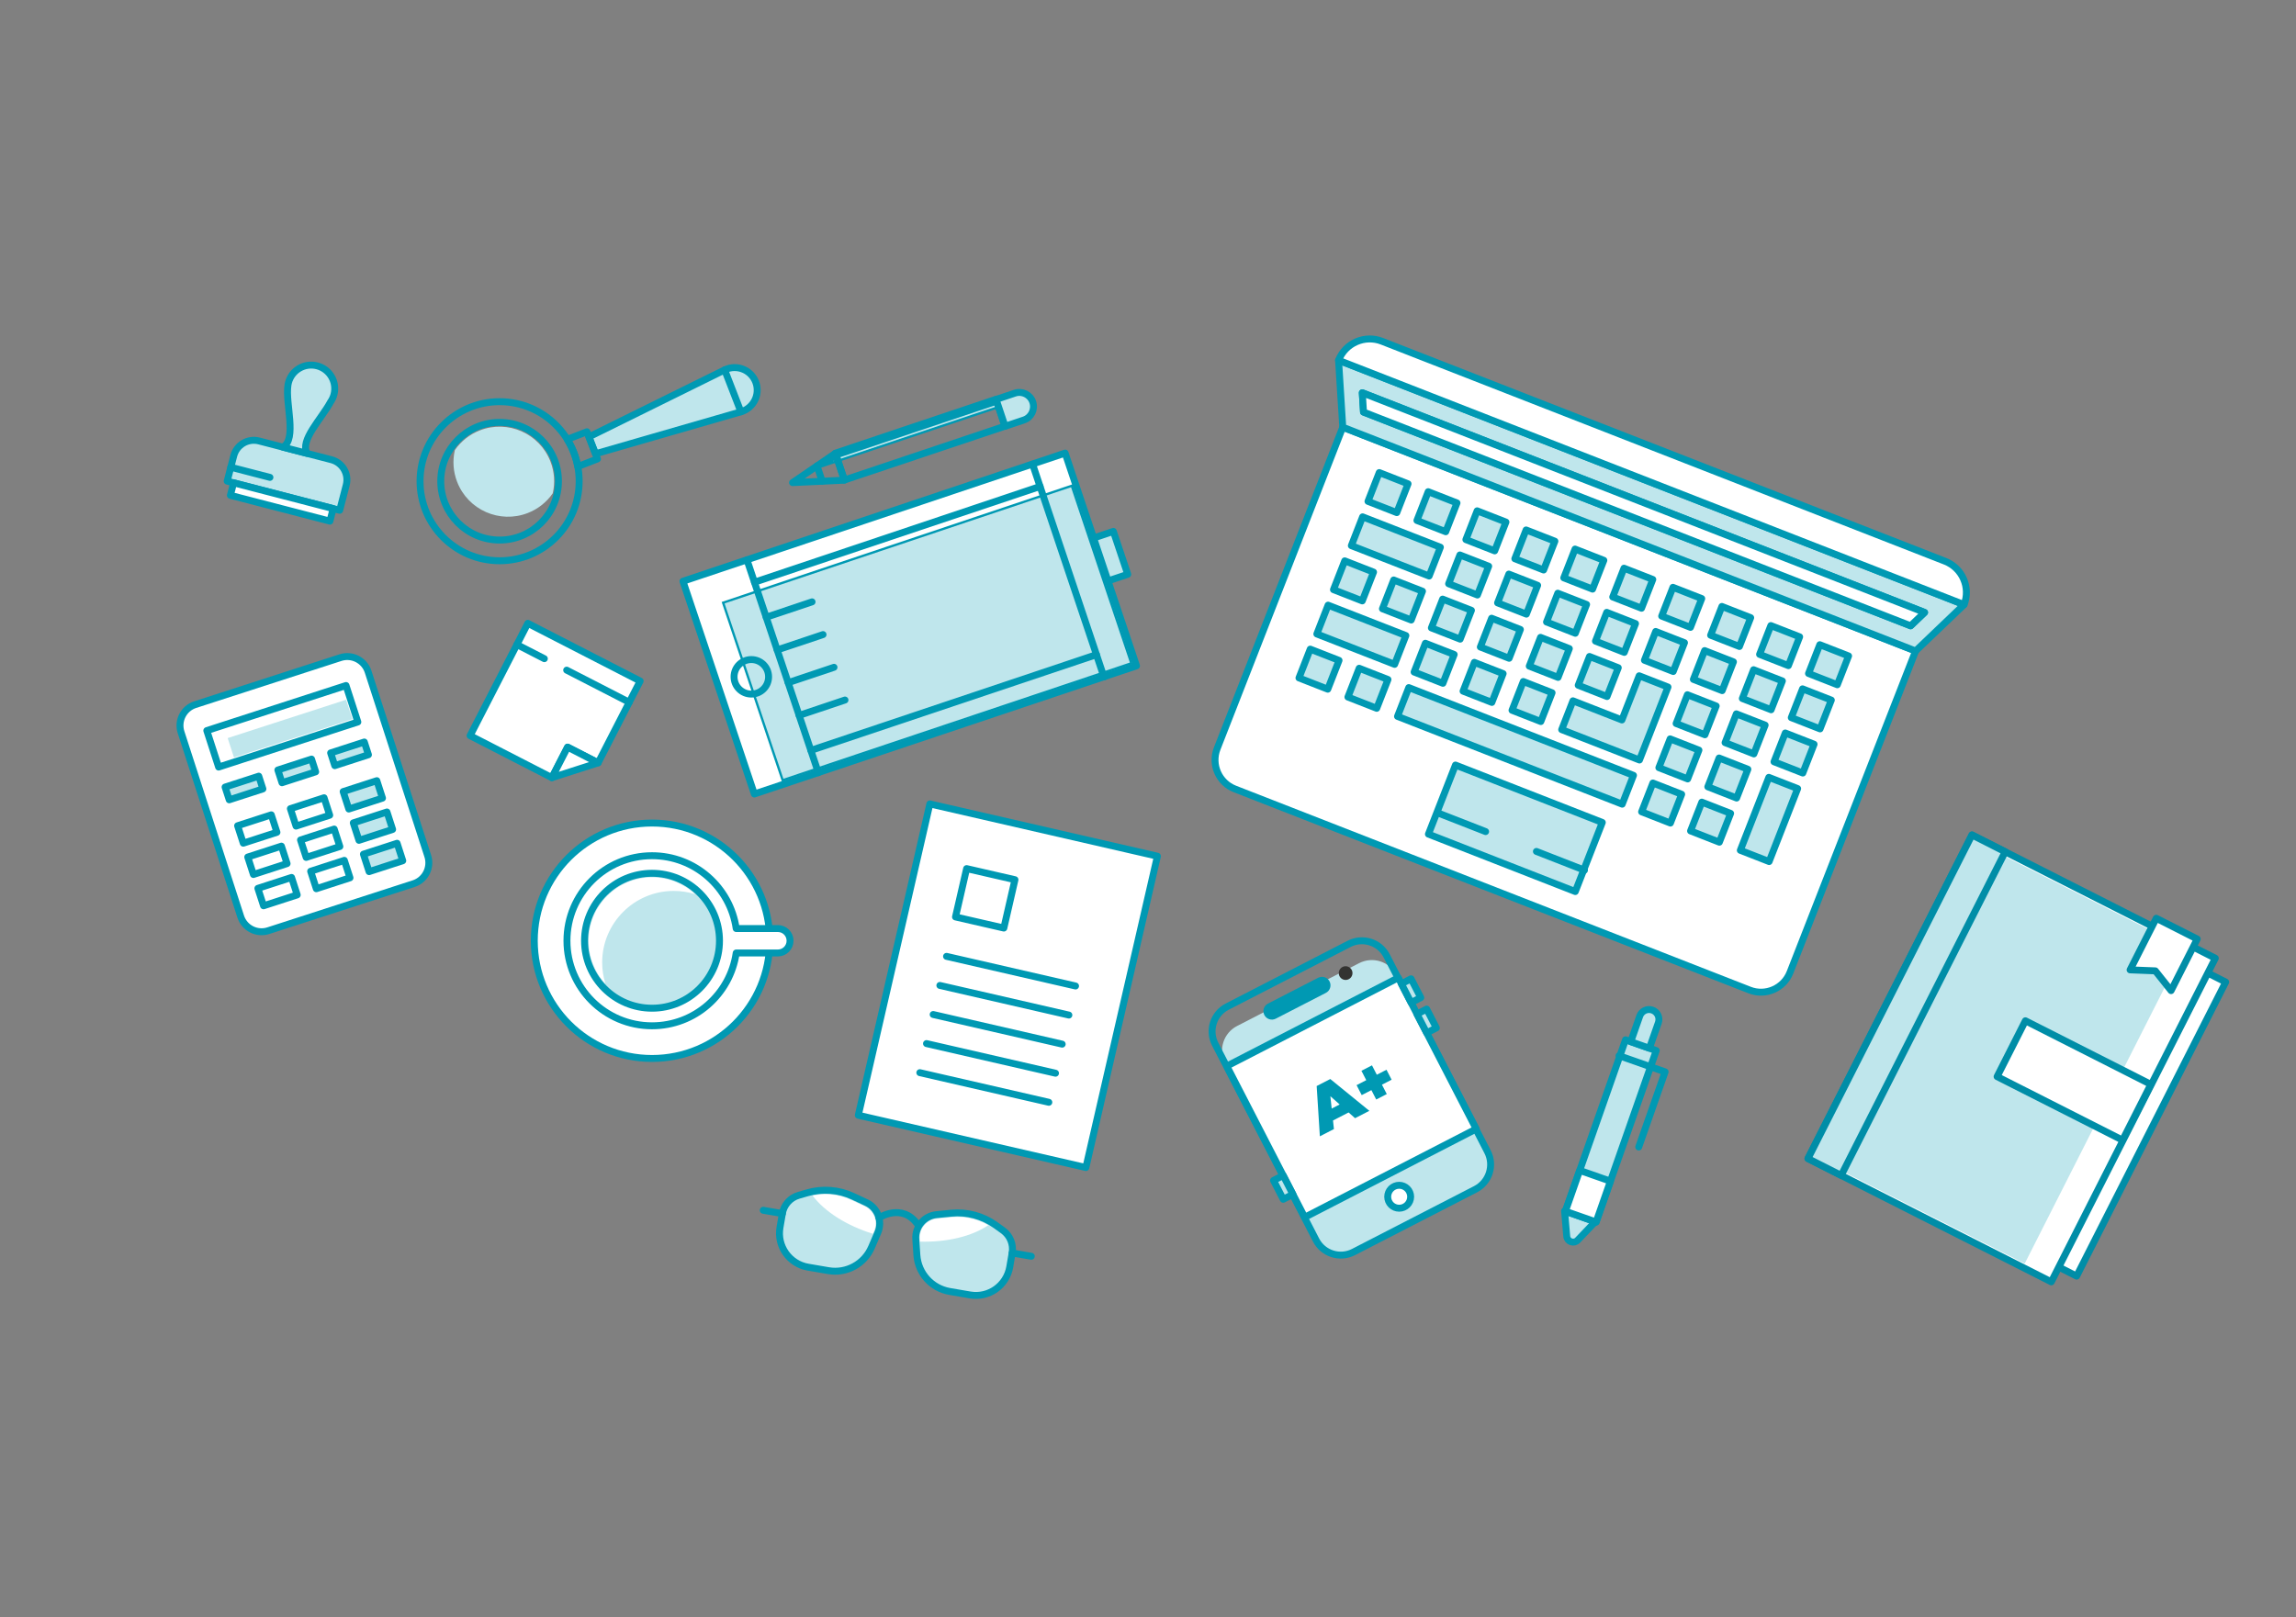 <?xml version="1.0" encoding="iso-8859-1"?>
<!-- Generator: Adobe Illustrator 22.1.0, SVG Export Plug-In . SVG Version: 6.00 Build 0)  -->
<svg version="1.1" id="Capa_1" xmlns="http://www.w3.org/2000/svg" xmlns:xlink="http://www.w3.org/1999/xlink" x="0px" y="0px"
	 viewBox="0 0 993.745 700" style="enable-background:new 0 0 993.745 700;" xml:space="preserve">
<rect x="0" y="0" width="993.745" height="700" fill="#808080" stroke="none"/>
<g id="XMLID_1_">
	<g id="XMLID_41_">
		<path id="XMLID_11_" style="fill:#BFE6EC;" d="M588.245,416.952l-52.798,27.184c-5.919,3.047-8.246,10.316-5.199,16.234
			l0.673,1.307l4.306,8.364l29.394,57.09l4.306,8.364l0.673,1.307c3.047,5.919,10.316,8.246,16.234,5.199l52.798-27.184
			c5.919-3.047,8.246-10.316,5.199-16.234l-0.673-1.307l-4.306-8.364l-29.394-57.09l-4.306-8.364l-0.673-1.307
			C601.432,416.233,594.164,413.905,588.245,416.952z"/>
		
			<path id="XMLID_9_" style="fill:none;stroke:#0099B3;stroke-width:3;stroke-linecap:round;stroke-linejoin:round;stroke-miterlimit:10;" d="
			M583.939,408.588l-52.798,27.184c-5.919,3.047-8.246,10.315-5.199,16.234l43.658,84.795c3.047,5.919,10.315,8.246,16.234,5.199
			l52.798-27.184c5.919-3.047,8.246-10.315,5.199-16.234l-43.658-84.795C597.125,407.869,589.857,405.541,583.939,408.588z"/>
		
			<rect id="XMLID_10_" x="543.14" y="438.484" transform="matrix(0.889 -0.458 0.458 0.889 -152.692 320.457)" style="fill:#FFFFFF;stroke:#0099B3;stroke-width:3;stroke-linecap:round;stroke-linejoin:round;stroke-miterlimit:10;" width="83.492" height="73.62"/>
		
			<circle id="XMLID_12_" style="fill:#FFFFFF;stroke:#0099B3;stroke-width:3;stroke-linecap:round;stroke-linejoin:round;stroke-miterlimit:10;" cx="605.586" cy="518.067" r="4.967"/>
		<circle id="XMLID_13_" style="fill:#333331;" cx="582.409" cy="421.245" r="2.97"/>
		<path id="XMLID_15_" style="fill:#0099B3;" d="M573.868,429.81l-21.694,11.17c-1.804,0.929-4.02,0.219-4.949-1.585l0,0
			c-0.929-1.804-0.219-4.02,1.585-4.949l21.694-11.17c1.804-0.929,4.02-0.219,4.949,1.585l0,0
			C576.382,426.666,575.672,428.881,573.868,429.81z"/>
		<g id="XMLID_18_">
			<g id="XMLID_25_">
				<path style="fill:#0099B3;" d="M583.698,481.582l-6.752,3.477l0.401,3.711l-6.092,3.137l-1.381-21.767l5.889-3.032
					l16.915,13.769l-6.193,3.188L583.698,481.582z M579.826,478.117l-4.026-3.579l0.574,5.356L579.826,478.117z"/>
				<path style="fill:#0099B3;" d="M602.317,467.403l-4.188,2.156l2.091,4.061l-4.568,2.353l-2.091-4.061l-4.188,2.156l-2.222-4.314
					l4.188-2.156l-2.091-4.062l4.568-2.353l2.091,4.062l4.188-2.156L602.317,467.403z"/>
			</g>
		</g>
		
			<rect id="XMLID_26_" x="608.329" y="424.475" transform="matrix(0.889 -0.458 0.458 0.889 -128.666 327.136)" style="fill:#BFE6EC;stroke:#0099B3;stroke-width:3;stroke-linecap:round;stroke-linejoin:round;stroke-miterlimit:10;" width="4.704" height="9.166"/>
		
			<rect id="XMLID_27_" x="615.079" y="437.586" transform="matrix(0.889 -0.458 0.458 0.889 -133.919 331.68)" style="fill:#BFE6EC;stroke:#0099B3;stroke-width:3;stroke-linecap:round;stroke-linejoin:round;stroke-miterlimit:10;" width="4.704" height="9.166"/>
		
			<rect id="XMLID_28_" x="552.961" y="509.608" transform="matrix(0.889 -0.458 0.458 0.889 -173.778 311.234)" style="fill:#BFE6EC;stroke:#0099B3;stroke-width:3;stroke-linecap:round;stroke-linejoin:round;stroke-miterlimit:10;" width="4.704" height="9.166"/>
	</g>
	<g id="XMLID_8_">
		
			<path id="XMLID_29_" style="fill:#BFE6EC;stroke:#0099B3;stroke-width:3;stroke-linecap:round;stroke-linejoin:round;stroke-miterlimit:10;" d="
			M358.56,550.062l-8.822-1.514c-8.1-1.39-13.539-9.083-12.149-17.182l1.033-6.02c0.647-3.768,3.387-6.837,7.059-7.904l3.737-1.086
			c6.569-1.909,13.607-1.362,19.802,1.538l5.777,2.704c4.888,2.288,7.075,8.045,4.939,13.001l-2.736,6.351
			C374.068,547.222,366.363,551.401,358.56,550.062z"/>
		
			<line id="XMLID_30_" style="fill:none;stroke:#0099B3;stroke-width:3;stroke-linecap:round;stroke-linejoin:round;stroke-miterlimit:10;" x1="338.622" y1="525.346" x2="330.336" y2="523.925"/>
		
			<path id="XMLID_33_" style="fill:#BFE6EC;stroke:#0099B3;stroke-width:3;stroke-linecap:round;stroke-linejoin:round;stroke-miterlimit:10;" d="
			M411.038,559.067l8.822,1.514c8.1,1.39,15.792-4.049,17.182-12.149l1.033-6.02c0.647-3.768-0.914-7.575-4.02-9.805l-3.161-2.27
			c-5.556-3.99-12.375-5.821-19.182-5.152l-6.348,0.624c-5.371,0.528-9.352,5.226-8.991,10.611l0.462,6.9
			C397.365,551.22,403.235,557.728,411.038,559.067z"/>
		
			<line id="XMLID_32_" style="fill:none;stroke:#0099B3;stroke-width:3;stroke-linecap:round;stroke-linejoin:round;stroke-miterlimit:10;" x1="438.075" y1="542.412" x2="446.361" y2="543.834"/>
		
			<path id="XMLID_31_" style="fill:none;stroke:#0099B3;stroke-width:3;stroke-linecap:round;stroke-linejoin:round;stroke-miterlimit:10;" d="
			M380.438,527.194c0,0,10.009-6.647,16.74,2.872"/>
		<g id="XMLID_40_">
			<path id="XMLID_36_" style="fill:#FFFFFF;" d="M398.133,536.301l0.079,1.194c11.676,0.318,22.419-2.28,29.528-7.098
				c-2.734-1.592-5.721-2.672-8.814-3.203c-2.308-0.396-4.676-0.487-7.042-0.254l-6.347,0.625
				C401.086,528.003,397.834,531.84,398.133,536.301z"/>
			<path id="XMLID_48_" style="fill:#FFFFFF;" d="M377.8,534.101l0.517-1.199c1.769-4.108-0.018-8.809-4.068-10.706c0,0,0,0-0.001,0
				l-5.777-2.705c-5.245-2.457-11.13-3.111-16.756-1.898C356.984,524.563,366.473,530.587,377.8,534.101z"/>
		</g>
	</g>
	<g id="XMLID_34_">
		
			<circle id="XMLID_38_" style="fill:#FFFFFF;stroke:#0099B3;stroke-width:3;stroke-linecap:round;stroke-linejoin:round;stroke-miterlimit:10;" cx="282.202" cy="407.249" r="50.958"/>
		
			<path id="XMLID_43_" style="fill:#FFFFFF;stroke:#0099B3;stroke-width:3;stroke-linecap:round;stroke-linejoin:round;stroke-miterlimit:10;" d="
			M336.657,401.957h-18.023c-2.567-17.824-17.896-31.524-36.431-31.524c-20.333,0-36.815,16.483-36.815,36.815
			s16.483,36.815,36.815,36.815c18.535,0,33.864-13.699,36.431-31.524h18.023c2.923,0,5.292-2.369,5.292-5.292
			S339.579,401.957,336.657,401.957z"/>
		
			<circle id="XMLID_39_" style="fill:#BFE6EC;stroke:#0099B3;stroke-width:3;stroke-linecap:round;stroke-linejoin:round;stroke-miterlimit:10;" cx="282.202" cy="407.249" r="29.203"/>
		<path id="XMLID_46_" style="fill:#FFFFFF;" d="M300.819,387.08c-4.999-4.636-11.583-7.27-18.617-7.27
			c-15.13,0-27.439,12.309-27.439,27.439c0,7.034,2.634,13.618,7.27,18.617c-0.926-2.968-1.403-6.074-1.403-9.222
			c0-17.075,13.891-30.967,30.967-30.967C294.744,385.677,297.851,386.154,300.819,387.08z"/>
	</g>
	<g id="XMLID_42_">
		
			<path id="XMLID_44_" style="fill:#FFFFFF;stroke:#0099B3;stroke-width:3;stroke-linecap:round;stroke-linejoin:round;stroke-miterlimit:10;" d="
			M757.264,428.589l-222.794-87.051c-6.943-2.713-10.373-10.541-7.66-17.484l54.358-139.122l247.937,96.875L774.748,420.93
			C772.035,427.873,764.208,431.302,757.264,428.589z"/>
		
			<polygon id="XMLID_45_" style="fill:#BFE6EC;stroke:#0099B3;stroke-width:3;stroke-linecap:round;stroke-linejoin:round;stroke-miterlimit:10;" points="
			829.107,281.808 581.169,184.933 579.354,155.959 850.084,261.741 		"/>
		
			<path id="XMLID_47_" style="fill:#FFFFFF;stroke:#0099B3;stroke-width:3;stroke-linecap:round;stroke-linejoin:round;stroke-miterlimit:10;" d="
			M841.855,242.956L598.138,147.73c-7.46-2.915-15.87,0.77-18.784,8.229l0,0l270.73,105.781l0,0
			C852.999,254.281,849.314,245.871,841.855,242.956z"/>
		<g id="XMLID_49_">
			
				<polygon id="XMLID_51_" style="fill:#FFFFFF;stroke:#0099B3;stroke-width:3;stroke-linecap:round;stroke-linejoin:round;stroke-miterlimit:10;" points="
				590.148,178.381 589.624,170.032 832.993,265.123 826.949,270.905 			"/>
			
				<polygon id="XMLID_50_" style="fill:#FFFFFF;stroke:#0099B3;stroke-width:3;stroke-linecap:round;stroke-linejoin:round;stroke-miterlimit:10;" points="
				590.148,178.381 589.624,170.032 832.993,265.123 826.949,270.905 			"/>
		</g>
		
			<rect id="XMLID_52_" x="622.045" y="342.61" transform="matrix(0.931 0.364 -0.364 0.931 175.53 -214.208)" style="fill:#BFE6EC;stroke:#0099B3;stroke-width:3;stroke-linecap:round;stroke-linejoin:round;stroke-miterlimit:10;" width="68.268" height="32.126"/>
		
			<line id="XMLID_53_" style="fill:#FFFFFF;stroke:#0099B3;stroke-width:3;stroke-linecap:round;stroke-linejoin:round;stroke-miterlimit:10;" x1="622.194" y1="351.861" x2="642.99" y2="359.987"/>
		
			<line id="XMLID_54_" style="fill:#FFFFFF;stroke:#0099B3;stroke-width:3;stroke-linecap:round;stroke-linejoin:round;stroke-miterlimit:10;" x1="664.984" y1="368.581" x2="685.78" y2="376.706"/>
		
			<rect id="XMLID_55_" x="564.454" y="283.067" transform="matrix(0.931 0.364 -0.364 0.931 144.619 -187.988)" style="fill:#BFE6EC;stroke:#0099B3;stroke-width:3;stroke-linecap:round;stroke-linejoin:round;stroke-miterlimit:10;" width="13.386" height="13.386"/>
		
			<rect id="XMLID_56_" x="585.649" y="291.349" transform="matrix(0.931 0.364 -0.364 0.931 149.086 -195.134)" style="fill:#BFE6EC;stroke:#0099B3;stroke-width:3;stroke-linecap:round;stroke-linejoin:round;stroke-miterlimit:10;" width="13.386" height="13.386"/>
		
			<polygon id="XMLID_58_" style="fill:#BFE6EC;stroke:#0099B3;stroke-width:3;stroke-linecap:round;stroke-linejoin:round;stroke-miterlimit:10;" points="
			694.522,330.78 609.74,297.654 604.868,310.122 689.65,343.248 702.118,348.12 706.99,335.652 		"/>
		
			<rect id="XMLID_62_" x="712.823" y="341.039" transform="matrix(0.931 0.364 -0.364 0.931 175.891 -238.009)" style="fill:#BFE6EC;stroke:#0099B3;stroke-width:3;stroke-linecap:round;stroke-linejoin:round;stroke-miterlimit:10;" width="13.386" height="13.386"/>
		
			<rect id="XMLID_63_" x="734.018" y="349.32" transform="matrix(0.931 0.364 -0.364 0.931 180.358 -245.155)" style="fill:#BFE6EC;stroke:#0099B3;stroke-width:3;stroke-linecap:round;stroke-linejoin:round;stroke-miterlimit:10;" width="13.386" height="13.386"/>
		
			<polygon id="XMLID_61_" style="fill:#BFE6EC;stroke:#0099B3;stroke-width:3;stroke-linecap:round;stroke-linejoin:round;stroke-miterlimit:10;" points="
			596.014,270.254 574.818,261.973 569.947,274.441 591.142,282.722 603.61,287.594 608.482,275.126 		"/>
		
			<rect id="XMLID_72_" x="614.315" y="280.513" transform="matrix(0.931 0.364 -0.364 0.931 147.108 -206.309)" style="fill:#BFE6EC;stroke:#0099B3;stroke-width:3;stroke-linecap:round;stroke-linejoin:round;stroke-miterlimit:10;" width="13.386" height="13.386"/>
		
			<rect id="XMLID_71_" x="635.51" y="288.794" transform="matrix(0.931 0.364 -0.364 0.931 151.576 -213.455)" style="fill:#BFE6EC;stroke:#0099B3;stroke-width:3;stroke-linecap:round;stroke-linejoin:round;stroke-miterlimit:10;" width="13.386" height="13.386"/>
		
			<rect id="XMLID_70_" x="656.706" y="297.076" transform="matrix(0.931 0.364 -0.364 0.931 156.043 -220.601)" style="fill:#BFE6EC;stroke:#0099B3;stroke-width:3;stroke-linecap:round;stroke-linejoin:round;stroke-miterlimit:10;" width="13.386" height="13.386"/>
		
			<rect id="XMLID_67_" x="720.292" y="321.921" transform="matrix(0.931 0.364 -0.364 0.931 169.446 -242.038)" style="fill:#BFE6EC;stroke:#0099B3;stroke-width:3;stroke-linecap:round;stroke-linejoin:round;stroke-miterlimit:10;" width="13.386" height="13.386"/>
		
			<rect id="XMLID_66_" x="741.488" y="330.203" transform="matrix(0.931 0.364 -0.364 0.931 173.913 -249.184)" style="fill:#BFE6EC;stroke:#0099B3;stroke-width:3;stroke-linecap:round;stroke-linejoin:round;stroke-miterlimit:10;" width="13.386" height="13.386"/>
		
			<polygon id="XMLID_57_" style="fill:#BFE6EC;stroke:#0099B3;stroke-width:3;stroke-linecap:round;stroke-linejoin:round;stroke-miterlimit:10;" points="
			765.578,336.508 760.707,348.975 753.237,368.093 765.705,372.965 773.175,353.847 778.046,341.379 		"/>
		
			<rect id="XMLID_84_" x="579.393" y="244.832" transform="matrix(0.931 0.364 -0.364 0.931 131.728 -196.047)" style="fill:#BFE6EC;stroke:#0099B3;stroke-width:3;stroke-linecap:round;stroke-linejoin:round;stroke-miterlimit:10;" width="13.386" height="13.386"/>
		
			<rect id="XMLID_83_" x="600.589" y="253.114" transform="matrix(0.931 0.364 -0.364 0.931 136.196 -203.193)" style="fill:#BFE6EC;stroke:#0099B3;stroke-width:3;stroke-linecap:round;stroke-linejoin:round;stroke-miterlimit:10;" width="13.386" height="13.386"/>
		
			<rect id="XMLID_82_" x="621.784" y="261.395" transform="matrix(0.931 0.364 -0.364 0.931 140.663 -210.339)" style="fill:#BFE6EC;stroke:#0099B3;stroke-width:3;stroke-linecap:round;stroke-linejoin:round;stroke-miterlimit:10;" width="13.386" height="13.386"/>
		
			<rect id="XMLID_81_" x="642.98" y="269.677" transform="matrix(0.931 0.364 -0.364 0.931 145.131 -217.485)" style="fill:#BFE6EC;stroke:#0099B3;stroke-width:3;stroke-linecap:round;stroke-linejoin:round;stroke-miterlimit:10;" width="13.386" height="13.386"/>
		
			<rect id="XMLID_80_" x="664.175" y="277.959" transform="matrix(0.931 0.364 -0.364 0.931 149.598 -224.63)" style="fill:#BFE6EC;stroke:#0099B3;stroke-width:3;stroke-linecap:round;stroke-linejoin:round;stroke-miterlimit:10;" width="13.386" height="13.386"/>
		
			<rect id="XMLID_79_" x="685.371" y="286.24" transform="matrix(0.931 0.364 -0.364 0.931 154.065 -231.776)" style="fill:#BFE6EC;stroke:#0099B3;stroke-width:3;stroke-linecap:round;stroke-linejoin:round;stroke-miterlimit:10;" width="13.386" height="13.386"/>
		
			<polygon id="XMLID_59_" style="fill:#BFE6EC;stroke:#0099B3;stroke-width:3;stroke-linecap:round;stroke-linejoin:round;stroke-miterlimit:10;" points="
			709.461,292.545 701.992,311.663 693.264,308.253 680.796,303.381 675.924,315.849 688.393,320.72 697.12,324.131 
			709.588,329.002 714.46,316.534 721.929,297.417 		"/>
		
			<rect id="XMLID_77_" x="727.762" y="302.803" transform="matrix(0.931 0.364 -0.364 0.931 163 -246.068)" style="fill:#BFE6EC;stroke:#0099B3;stroke-width:3;stroke-linecap:round;stroke-linejoin:round;stroke-miterlimit:10;" width="13.386" height="13.386"/>
		
			<rect id="XMLID_76_" x="748.958" y="311.085" transform="matrix(0.931 0.364 -0.364 0.931 167.468 -253.214)" style="fill:#BFE6EC;stroke:#0099B3;stroke-width:3;stroke-linecap:round;stroke-linejoin:round;stroke-miterlimit:10;" width="13.386" height="13.386"/>
		
			<rect id="XMLID_75_" x="770.153" y="319.367" transform="matrix(0.931 0.364 -0.364 0.931 171.935 -260.36)" style="fill:#BFE6EC;stroke:#0099B3;stroke-width:3;stroke-linecap:round;stroke-linejoin:round;stroke-miterlimit:10;" width="13.386" height="13.386"/>
		
			<polygon id="XMLID_60_" style="fill:#BFE6EC;stroke:#0099B3;stroke-width:3;stroke-linecap:round;stroke-linejoin:round;stroke-miterlimit:10;" points="
			610.953,232.019 589.758,223.738 584.886,236.206 606.082,244.487 618.55,249.359 623.421,236.891 		"/>
		
			<rect id="XMLID_92_" x="629.254" y="242.278" transform="matrix(0.931 0.364 -0.364 0.931 134.218 -214.368)" style="fill:#BFE6EC;stroke:#0099B3;stroke-width:3;stroke-linecap:round;stroke-linejoin:round;stroke-miterlimit:10;" width="13.386" height="13.386"/>
		
			<rect id="XMLID_91_" x="650.45" y="250.559" transform="matrix(0.931 0.364 -0.364 0.931 138.685 -221.514)" style="fill:#BFE6EC;stroke:#0099B3;stroke-width:3;stroke-linecap:round;stroke-linejoin:round;stroke-miterlimit:10;" width="13.386" height="13.386"/>
		
			<rect id="XMLID_90_" x="671.645" y="258.841" transform="matrix(0.931 0.364 -0.364 0.931 143.153 -228.66)" style="fill:#BFE6EC;stroke:#0099B3;stroke-width:3;stroke-linecap:round;stroke-linejoin:round;stroke-miterlimit:10;" width="13.386" height="13.386"/>
		
			<rect id="XMLID_89_" x="692.841" y="267.123" transform="matrix(0.931 0.364 -0.364 0.931 147.62 -235.806)" style="fill:#BFE6EC;stroke:#0099B3;stroke-width:3;stroke-linecap:round;stroke-linejoin:round;stroke-miterlimit:10;" width="13.386" height="13.386"/>
		
			<rect id="XMLID_88_" x="714.036" y="275.404" transform="matrix(0.931 0.364 -0.364 0.931 152.088 -242.952)" style="fill:#BFE6EC;stroke:#0099B3;stroke-width:3;stroke-linecap:round;stroke-linejoin:round;stroke-miterlimit:10;" width="13.386" height="13.386"/>
		
			<rect id="XMLID_87_" x="735.232" y="283.686" transform="matrix(0.931 0.364 -0.364 0.931 156.555 -250.097)" style="fill:#BFE6EC;stroke:#0099B3;stroke-width:3;stroke-linecap:round;stroke-linejoin:round;stroke-miterlimit:10;" width="13.386" height="13.386"/>
		
			<rect id="XMLID_86_" x="756.427" y="291.968" transform="matrix(0.931 0.364 -0.364 0.931 161.023 -257.243)" style="fill:#BFE6EC;stroke:#0099B3;stroke-width:3;stroke-linecap:round;stroke-linejoin:round;stroke-miterlimit:10;" width="13.386" height="13.386"/>
		
			<rect id="XMLID_85_" x="777.623" y="300.249" transform="matrix(0.931 0.364 -0.364 0.931 165.49 -264.389)" style="fill:#BFE6EC;stroke:#0099B3;stroke-width:3;stroke-linecap:round;stroke-linejoin:round;stroke-miterlimit:10;" width="13.386" height="13.386"/>
		
			<rect id="XMLID_104_" x="594.333" y="206.597" transform="matrix(0.931 0.364 -0.364 0.931 118.838 -204.106)" style="fill:#BFE6EC;stroke:#0099B3;stroke-width:3;stroke-linecap:round;stroke-linejoin:round;stroke-miterlimit:10;" width="13.386" height="13.386"/>
		
			<rect id="XMLID_103_" x="615.528" y="214.879" transform="matrix(0.931 0.364 -0.364 0.931 123.305 -211.252)" style="fill:#BFE6EC;stroke:#0099B3;stroke-width:3;stroke-linecap:round;stroke-linejoin:round;stroke-miterlimit:10;" width="13.386" height="13.386"/>
		
			<rect id="XMLID_102_" x="636.724" y="223.16" transform="matrix(0.931 0.364 -0.364 0.931 127.773 -218.398)" style="fill:#BFE6EC;stroke:#0099B3;stroke-width:3;stroke-linecap:round;stroke-linejoin:round;stroke-miterlimit:10;" width="13.386" height="13.386"/>
		
			<rect id="XMLID_101_" x="657.919" y="231.442" transform="matrix(0.931 0.364 -0.364 0.931 132.24 -225.543)" style="fill:#BFE6EC;stroke:#0099B3;stroke-width:3;stroke-linecap:round;stroke-linejoin:round;stroke-miterlimit:10;" width="13.386" height="13.386"/>
		
			<rect id="XMLID_100_" x="679.115" y="239.723" transform="matrix(0.931 0.364 -0.364 0.931 136.708 -232.689)" style="fill:#BFE6EC;stroke:#0099B3;stroke-width:3;stroke-linecap:round;stroke-linejoin:round;stroke-miterlimit:10;" width="13.386" height="13.386"/>
		
			<rect id="XMLID_99_" x="700.31" y="248.005" transform="matrix(0.931 0.364 -0.364 0.931 141.175 -239.835)" style="fill:#BFE6EC;stroke:#0099B3;stroke-width:3;stroke-linecap:round;stroke-linejoin:round;stroke-miterlimit:10;" width="13.386" height="13.386"/>
		
			<rect id="XMLID_98_" x="721.506" y="256.287" transform="matrix(0.931 0.364 -0.364 0.931 145.642 -246.981)" style="fill:#BFE6EC;stroke:#0099B3;stroke-width:3;stroke-linecap:round;stroke-linejoin:round;stroke-miterlimit:10;" width="13.386" height="13.386"/>
		
			<rect id="XMLID_97_" x="742.701" y="264.568" transform="matrix(0.931 0.364 -0.364 0.931 150.11 -254.127)" style="fill:#BFE6EC;stroke:#0099B3;stroke-width:3;stroke-linecap:round;stroke-linejoin:round;stroke-miterlimit:10;" width="13.386" height="13.386"/>
		
			<rect id="XMLID_96_" x="763.897" y="272.85" transform="matrix(0.931 0.364 -0.364 0.931 154.577 -261.273)" style="fill:#BFE6EC;stroke:#0099B3;stroke-width:3;stroke-linecap:round;stroke-linejoin:round;stroke-miterlimit:10;" width="13.386" height="13.386"/>
		
			<rect id="XMLID_95_" x="785.093" y="281.132" transform="matrix(0.931 0.364 -0.364 0.931 159.045 -268.418)" style="fill:#BFE6EC;stroke:#0099B3;stroke-width:3;stroke-linecap:round;stroke-linejoin:round;stroke-miterlimit:10;" width="13.386" height="13.386"/>
	</g>
	<g id="XMLID_64_">
		<g id="XMLID_111_">
			<path id="XMLID_118_" style="fill:#BFE6EC;stroke:#0099B3;stroke-miterlimit:10;" d="M362.371,197.832l-5.065,3.464
				l86.273-28.928c-1.084-0.723-2.466-0.939-3.782-0.498L362.371,197.832z"/>
			
				<rect id="XMLID_108_" x="361.624" y="184.26" transform="matrix(0.948 -0.318 0.318 0.948 -39.864 136.504)" style="fill:none;stroke:#0099B3;stroke-width:3;stroke-linecap:round;stroke-linejoin:round;stroke-miterlimit:10;" width="73.349" height="12.262"/>
			
				<path id="XMLID_109_" style="fill:#BFE6EC;stroke:#0099B3;stroke-width:3;stroke-linecap:round;stroke-linejoin:round;stroke-miterlimit:10;" d="
				M439.236,170.198l-8.115,2.721l3.898,11.626l8.115-2.721c3.211-1.077,4.94-4.552,3.864-7.762v0
				C445.921,170.851,442.446,169.121,439.236,170.198z"/>
			
				<polygon id="XMLID_110_" style="fill:none;stroke:#0099B3;stroke-width:3;stroke-linecap:round;stroke-linejoin:round;stroke-miterlimit:10;" points="
				343.03,208.924 365.476,207.864 361.577,196.238 			"/>
			
				<line id="XMLID_112_" style="fill:none;stroke:#0099B3;stroke-width:3;stroke-linecap:round;stroke-linejoin:round;stroke-miterlimit:10;" x1="353.62" y1="201.681" x2="355.846" y2="208.319"/>
		</g>
		<g id="XMLID_65_">
			
				<rect id="XMLID_68_" x="306.536" y="221.42" transform="matrix(0.948 -0.318 0.318 0.948 -65.407 139.194)" style="fill:#FFFFFF;stroke:#0099B3;stroke-width:3;stroke-linecap:round;stroke-linejoin:round;stroke-miterlimit:10;" width="174.472" height="97.15"/>
			
				<rect id="XMLID_78_" x="321.751" y="233.555" transform="matrix(0.948 -0.318 0.318 0.948 -66.313 141.814)" style="fill:#BFE6EC;stroke:#0099B3;stroke-miterlimit:10;" width="159.184" height="81.056"/>
			
				<line id="XMLID_69_" style="fill:none;stroke:#0099B3;stroke-width:3;stroke-linecap:round;stroke-linejoin:round;stroke-miterlimit:10;" x1="323.306" y1="242.39" x2="354.192" y2="334.5"/>
			
				<line id="XMLID_74_" style="fill:none;stroke:#0099B3;stroke-width:3;stroke-linecap:round;stroke-linejoin:round;stroke-miterlimit:10;" x1="446.916" y1="200.942" x2="477.801" y2="293.052"/>
			<g id="XMLID_73_">
				
					<line id="XMLID_93_" style="fill:none;stroke:#0099B3;stroke-width:3;stroke-linecap:round;stroke-linejoin:round;stroke-miterlimit:10;" x1="326.544" y1="252.045" x2="450.153" y2="210.597"/>
				
					<line id="XMLID_94_" style="fill:none;stroke:#0099B3;stroke-width:3;stroke-linecap:round;stroke-linejoin:round;stroke-miterlimit:10;" x1="350.954" y1="324.844" x2="474.564" y2="283.396"/>
			</g>
			<g id="XMLID_105_">
				
					<line id="XMLID_106_" style="fill:none;stroke:#0099B3;stroke-width:3;stroke-linecap:round;stroke-linejoin:round;stroke-miterlimit:10;" x1="365.72" y1="303.039" x2="345.874" y2="309.694"/>
				
					<line id="XMLID_107_" style="fill:none;stroke:#0099B3;stroke-width:3;stroke-linecap:round;stroke-linejoin:round;stroke-miterlimit:10;" x1="360.97" y1="288.873" x2="341.124" y2="295.528"/>
				
					<line id="XMLID_113_" style="fill:none;stroke:#0099B3;stroke-width:3;stroke-linecap:round;stroke-linejoin:round;stroke-miterlimit:10;" x1="356.22" y1="274.707" x2="336.374" y2="281.362"/>
				
					<line id="XMLID_114_" style="fill:none;stroke:#0099B3;stroke-width:3;stroke-linecap:round;stroke-linejoin:round;stroke-miterlimit:10;" x1="351.47" y1="260.541" x2="331.624" y2="267.196"/>
			</g>
			
				<circle id="XMLID_115_" style="fill:none;stroke:#0099B3;stroke-width:3;stroke-linecap:round;stroke-linejoin:round;stroke-miterlimit:10;" cx="325.187" cy="292.992" r="7.471"/>
			
				<rect id="XMLID_116_" x="476.247" y="231.028" transform="matrix(0.948 -0.318 0.318 0.948 -51.621 165.335)" style="fill:#BFE6EC;stroke:#0099B3;stroke-width:3;stroke-linecap:round;stroke-linejoin:round;stroke-miterlimit:10;" width="9.016" height="19.601"/>
		</g>
	</g>
	<g id="XMLID_117_">
		
			<rect id="XMLID_119_" x="385.589" y="357.384" transform="matrix(0.975 0.224 -0.224 0.975 106.556 -86.809)" style="fill:#FFFFFF;stroke:#0099B3;stroke-width:3;stroke-linecap:round;stroke-linejoin:round;stroke-miterlimit:10;" width="101.021" height="138.23"/>
		<g id="XMLID_120_">
			
				<rect id="XMLID_121_" x="415.577" y="377.953" transform="matrix(0.975 0.224 -0.224 0.975 97.841 -85.576)" style="fill:#FFFFFF;stroke:#0099B3;stroke-width:3;stroke-linecap:round;stroke-linejoin:round;stroke-miterlimit:10;" width="21.459" height="21.459"/>
			<g id="XMLID_122_">
				
					<line id="XMLID_123_" style="fill:none;stroke:#0099B3;stroke-width:3;stroke-linecap:round;stroke-linejoin:round;stroke-miterlimit:10;" x1="409.679" y1="414.008" x2="465.513" y2="426.834"/>
				
					<line id="XMLID_124_" style="fill:none;stroke:#0099B3;stroke-width:3;stroke-linecap:round;stroke-linejoin:round;stroke-miterlimit:10;" x1="406.787" y1="426.593" x2="462.622" y2="439.419"/>
				
					<line id="XMLID_125_" style="fill:none;stroke:#0099B3;stroke-width:3;stroke-linecap:round;stroke-linejoin:round;stroke-miterlimit:10;" x1="403.896" y1="439.179" x2="459.731" y2="452.005"/>
				
					<line id="XMLID_126_" style="fill:none;stroke:#0099B3;stroke-width:3;stroke-linecap:round;stroke-linejoin:round;stroke-miterlimit:10;" x1="401.005" y1="451.765" x2="456.84" y2="464.59"/>
				
					<line id="XMLID_127_" style="fill:none;stroke:#0099B3;stroke-width:3;stroke-linecap:round;stroke-linejoin:round;stroke-miterlimit:10;" x1="398.114" y1="464.35" x2="453.949" y2="477.176"/>
			</g>
		</g>
	</g>
	<g id="XMLID_150_">
		
			<rect id="XMLID_147_" x="819.393" y="390.741" transform="matrix(0.892 0.452 -0.452 0.892 303.71 -347.143)" style="fill:#FFFFFF;stroke:#008DA7;stroke-width:3;stroke-linecap:round;stroke-linejoin:round;stroke-miterlimit:10;" width="118.069" height="142.709"/>
		
			<rect id="XMLID_134_" x="811.66" y="379.652" transform="matrix(0.892 0.452 -0.452 0.892 301.104 -344.071)" style="fill:#FFFFFF;stroke:#008DA7;stroke-width:3;stroke-linecap:round;stroke-linejoin:round;stroke-miterlimit:10;" width="118.069" height="157.052"/>
		
			<rect id="XMLID_153_" x="788.676" y="404.297" transform="matrix(0.452 -0.892 0.892 0.452 67.932 1021.503)" style="fill:#BFE6EC;" width="153.325" height="102.332"/>
		
			<rect id="XMLID_146_" x="867.242" y="454.188" transform="matrix(0.892 0.452 -0.452 0.892 308.336 -355.236)" style="fill:#FFFFFF;stroke:#008DA7;stroke-width:3;stroke-linecap:round;stroke-linejoin:round;stroke-miterlimit:10;" width="60.875" height="27.086"/>
		
			<polygon id="XMLID_148_" style="fill:#FFFFFF;stroke:#008DA7;stroke-width:3;stroke-linecap:round;stroke-linejoin:round;stroke-miterlimit:10;" points="
			939.672,428.835 932.866,420.279 921.941,419.851 933.257,397.518 950.989,406.502 		"/>
		
			<rect id="XMLID_149_" x="817.164" y="356.612" transform="matrix(0.892 0.452 -0.452 0.892 285.781 -326.007)" style="fill:#BFE6EC;stroke:#008DA7;stroke-width:3;stroke-linecap:round;stroke-linejoin:round;stroke-miterlimit:10;" width="16.123" height="157.052"/>
	</g>
	<g id="XMLID_157_">
		
			<rect id="XMLID_151_" x="689.79" y="450.148" transform="matrix(0.944 0.331 -0.331 0.944 201.392 -203.133)" style="fill:#BFE6EC;stroke:#0099B3;stroke-width:3;stroke-linecap:round;stroke-linejoin:round;stroke-miterlimit:10;" width="14.08" height="78.622"/>
		
			<path id="XMLID_152_" style="fill:#BFE6EC;stroke:#0099B3;stroke-width:3;stroke-linecap:round;stroke-linejoin:round;stroke-miterlimit:10;" d="
			M715.148,437.26L715.148,437.26c-2.228-0.782-4.669,0.39-5.451,2.619l-3.885,11.071l8.069,2.832l3.885-11.071
			C718.549,440.482,717.376,438.042,715.148,437.26z"/>
		
			<path id="XMLID_155_" style="fill:#BFE6EC;stroke:#0099B3;stroke-width:3;stroke-linecap:round;stroke-linejoin:round;stroke-miterlimit:10;" d="
			M677.17,524.22l0.942,10.969c0.204,2.372,3.112,3.392,4.753,1.668l7.59-7.974L677.17,524.22z"/>
		
			<rect id="XMLID_154_" x="679.874" y="508.348" transform="matrix(0.944 0.331 -0.331 0.944 210.189 -198.255)" style="fill:#FFFFFF;stroke:#0099B3;stroke-width:3;stroke-linecap:round;stroke-linejoin:round;stroke-miterlimit:10;" width="14.08" height="18.732"/>
		
			<polyline id="XMLID_156_" style="fill:none;stroke:#0099B3;stroke-width:3;stroke-linecap:round;stroke-linejoin:round;stroke-miterlimit:10;" points="
			700.756,457.011 720.684,464.005 709.268,496.535 		"/>
	</g>
	<g id="XMLID_161_">
		
			<path id="XMLID_158_" style="fill:#FFFFFF;stroke:#0099B3;stroke-width:3;stroke-linecap:round;stroke-linejoin:round;stroke-miterlimit:10;" d="
			M179.034,382.537l-62.898,20.35c-4.99,1.614-10.344-1.122-11.958-6.112l-25.814-79.787c-1.614-4.99,1.122-10.344,6.112-11.958
			l62.898-20.35c4.99-1.614,10.344,1.122,11.958,6.112l25.814,79.787C186.76,375.569,184.024,380.923,179.034,382.537z"/>
		
			<rect id="XMLID_159_" x="90.514" y="306.269" transform="matrix(0.951 -0.308 0.308 0.951 -90.9 52.89)" style="fill:#FFFFFF;stroke:#0099B3;stroke-width:3;stroke-linecap:round;stroke-linejoin:round;stroke-miterlimit:10;" width="63.36" height="16.602"/>
		
			<rect id="XMLID_166_" x="98.587" y="311.156" transform="matrix(0.951 -0.308 0.308 0.951 -91.048 53.967)" style="fill:#BFE6EC;" width="53.894" height="8.84"/>
		
			<rect id="XMLID_160_" x="97.932" y="338.389" transform="matrix(0.951 -0.308 0.308 0.951 -99.931 49.077)" style="fill:#BFE6EC;stroke:#0099B3;stroke-width:3;stroke-linecap:round;stroke-linejoin:round;stroke-miterlimit:10;" width="15.322" height="5.798"/>
		
			<rect id="XMLID_162_" x="120.785" y="330.995" transform="matrix(0.951 -0.308 0.308 0.951 -96.545 55.753)" style="fill:#BFE6EC;stroke:#0099B3;stroke-width:3;stroke-linecap:round;stroke-linejoin:round;stroke-miterlimit:10;" width="15.322" height="5.798"/>
		
			<rect id="XMLID_163_" x="143.637" y="323.602" transform="matrix(0.951 -0.308 0.308 0.951 -93.16 62.428)" style="fill:#BFE6EC;stroke:#0099B3;stroke-width:3;stroke-linecap:round;stroke-linejoin:round;stroke-miterlimit:10;" width="15.322" height="5.798"/>
		
			<rect id="XMLID_167_" x="103.68" y="355.082" transform="matrix(0.951 -0.308 0.308 0.951 -105.121 51.709)" style="fill:#FFFFFF;stroke:#0099B3;stroke-width:3;stroke-linecap:round;stroke-linejoin:round;stroke-miterlimit:10;" width="15.322" height="7.943"/>
		
			<rect id="XMLID_165_" x="126.533" y="347.688" transform="matrix(0.951 -0.308 0.308 0.951 -101.735 58.385)" style="fill:#FFFFFF;stroke:#0099B3;stroke-width:3;stroke-linecap:round;stroke-linejoin:round;stroke-miterlimit:10;" width="15.322" height="7.943"/>
		
			<rect id="XMLID_164_" x="149.385" y="340.295" transform="matrix(0.951 -0.308 0.308 0.951 -98.35 65.061)" style="fill:#BFE6EC;stroke:#0099B3;stroke-width:3;stroke-linecap:round;stroke-linejoin:round;stroke-miterlimit:10;" width="15.322" height="7.943"/>
		
			<rect id="XMLID_170_" x="108.067" y="368.64" transform="matrix(0.951 -0.308 0.308 0.951 -109.081 53.718)" style="fill:#FFFFFF;stroke:#0099B3;stroke-width:3;stroke-linecap:round;stroke-linejoin:round;stroke-miterlimit:10;" width="15.322" height="7.943"/>
		
			<rect id="XMLID_169_" x="130.919" y="361.246" transform="matrix(0.951 -0.308 0.308 0.951 -105.696 60.394)" style="fill:#FFFFFF;stroke:#0099B3;stroke-width:3;stroke-linecap:round;stroke-linejoin:round;stroke-miterlimit:10;" width="15.322" height="7.943"/>
		
			<rect id="XMLID_168_" x="153.772" y="353.852" transform="matrix(0.951 -0.308 0.308 0.951 -102.31 67.069)" style="fill:#BFE6EC;stroke:#0099B3;stroke-width:3;stroke-linecap:round;stroke-linejoin:round;stroke-miterlimit:10;" width="15.322" height="7.943"/>
		
			<rect id="XMLID_173_" x="112.453" y="382.197" transform="matrix(0.951 -0.308 0.308 0.951 -113.042 55.727)" style="fill:#FFFFFF;stroke:#0099B3;stroke-width:3;stroke-linecap:round;stroke-linejoin:round;stroke-miterlimit:10;" width="15.322" height="7.943"/>
		
			<rect id="XMLID_172_" x="135.305" y="374.804" transform="matrix(0.951 -0.308 0.308 0.951 -109.656 62.402)" style="fill:#FFFFFF;stroke:#0099B3;stroke-width:3;stroke-linecap:round;stroke-linejoin:round;stroke-miterlimit:10;" width="15.322" height="7.943"/>
		
			<rect id="XMLID_171_" x="158.158" y="367.41" transform="matrix(0.951 -0.308 0.308 0.951 -106.27 69.078)" style="fill:#BFE6EC;stroke:#0099B3;stroke-width:3;stroke-linecap:round;stroke-linejoin:round;stroke-miterlimit:10;" width="15.322" height="7.943"/>
	</g>
	<g id="XMLID_2_">
		
			<polygon id="XMLID_5_" style="fill:#FFFFFF;stroke:#0099B3;stroke-width:3;stroke-linecap:round;stroke-linejoin:round;stroke-miterlimit:10;" points="
			228.446,269.84 203.466,318.462 238.871,336.652 245.661,323.435 258.878,330.226 277.068,294.821 		"/>
		
			<polygon id="XMLID_6_" style="fill:#FFFFFF;stroke:#0099B3;stroke-width:3;stroke-linecap:round;stroke-linejoin:round;stroke-miterlimit:10;" points="
			238.871,336.652 258.878,330.226 245.661,323.435 		"/>
		
			<line id="XMLID_4_" style="fill:#FFFFFF;stroke:#0099B3;stroke-width:3;stroke-linecap:round;stroke-linejoin:round;stroke-miterlimit:10;" x1="223.722" y1="279.035" x2="235.601" y2="285.138"/>
		
			<line id="XMLID_7_" style="fill:#FFFFFF;stroke:#0099B3;stroke-width:3;stroke-linecap:round;stroke-linejoin:round;stroke-miterlimit:10;" x1="245.27" y1="290.106" x2="272.344" y2="304.015"/>
	</g>
	<g id="XMLID_17_">
		
			<circle id="XMLID_19_" style="fill:none;stroke:#0099B3;stroke-width:3;stroke-linecap:round;stroke-linejoin:round;stroke-miterlimit:10;" cx="216.237" cy="208.318" r="34.432"/>
		
			<path id="XMLID_20_" style="fill:#BFE6EC;stroke:#0099B3;stroke-width:3;stroke-linecap:round;stroke-linejoin:round;stroke-miterlimit:10;" d="
			M254.897,189.127l58.745-28.994c2.689-1.327,5.84-1.345,8.544-0.048h0c4.646,2.229,6.761,7.684,4.83,12.462v0
			c-1.124,2.781-3.463,4.891-6.344,5.723l-62.94,18.172L254.897,189.127z"/>
		
			<path id="XMLID_22_" style="fill:none;stroke:#0099B3;stroke-width:3;stroke-linecap:round;stroke-linejoin:round;stroke-miterlimit:10;" d="
			M248.342,195.874c0.779,2.01,1.346,4.048,1.732,6.093l8.52-3.302l-4.559-11.762l-8.52,3.302
			C246.608,191.976,247.563,193.864,248.342,195.874z"/>
		
			<circle id="XMLID_21_" style="fill:none;stroke:#0099B3;stroke-width:3;stroke-linecap:round;stroke-linejoin:round;stroke-miterlimit:10;" cx="216.237" cy="208.318" r="25.469"/>
		<path id="XMLID_174_" style="fill:#BFE6EC;" d="M228.402,222.095c4.406-1.708,8.147-4.657,10.84-8.543
			c1.055-4.609,0.712-9.362-0.995-13.766c-4.704-12.136-18.404-18.183-30.541-13.479c-4.406,1.708-8.147,4.658-10.841,8.542
			c-1.054,4.608-0.712,9.361,0.996,13.766C202.565,220.753,216.265,226.8,228.402,222.095z"/>
		
			<line id="XMLID_23_" style="fill:#BFE6EC;stroke:#0099B3;stroke-width:3;stroke-linecap:round;stroke-linejoin:round;stroke-miterlimit:10;" x1="320.672" y1="178.269" x2="313.643" y2="160.132"/>
	</g>
	<g id="XMLID_35_">
		
			<path id="XMLID_37_" style="fill:#BFE6EC;stroke:#0099B3;stroke-width:3;stroke-linecap:round;stroke-linejoin:round;stroke-miterlimit:10;" d="
			M143.403,198.999l-31.268-8.105c-4.812-1.247-9.723,1.642-10.97,6.454l-2.833,10.93l48.692,12.621l2.833-10.93
			C151.104,205.158,148.215,200.246,143.403,198.999z"/>
		
			<path id="XMLID_141_" style="fill:#BFE6EC;stroke:#0099B3;stroke-width:3;stroke-linecap:round;stroke-linejoin:round;stroke-miterlimit:10;" d="
			M143.04,174.043c0.674-0.966,1.2-2.058,1.513-3.265c1.411-5.444-1.858-11-7.301-12.411c-5.444-1.411-11,1.858-12.411,7.301
			c-0.075,0.289-0.134,0.595-0.187,0.908c-0.013,0.082-0.025,0.163-0.037,0.245c-1.182,7.984,4.037,23.109-2.151,26.75l5.165,1.339
			l0.14,0.036l5.165,1.339C129.633,190.673,139.121,181.362,143.04,174.043z"/>
		
			<rect id="XMLID_175_" x="99.725" y="214.5" transform="matrix(0.968 0.251 -0.251 0.968 58.424 -23.654)" style="fill:#FFFFFF;stroke:#0099B3;stroke-width:3;stroke-linecap:round;stroke-linejoin:round;stroke-miterlimit:10;" width="44.503" height="5.591"/>
		
			<line id="XMLID_179_" style="fill:none;stroke:#0099B3;stroke-width:3;stroke-linecap:round;stroke-linejoin:round;stroke-miterlimit:10;" x1="99.891" y1="202.265" x2="116.827" y2="206.656"/>
	</g>
</g>
</svg>
